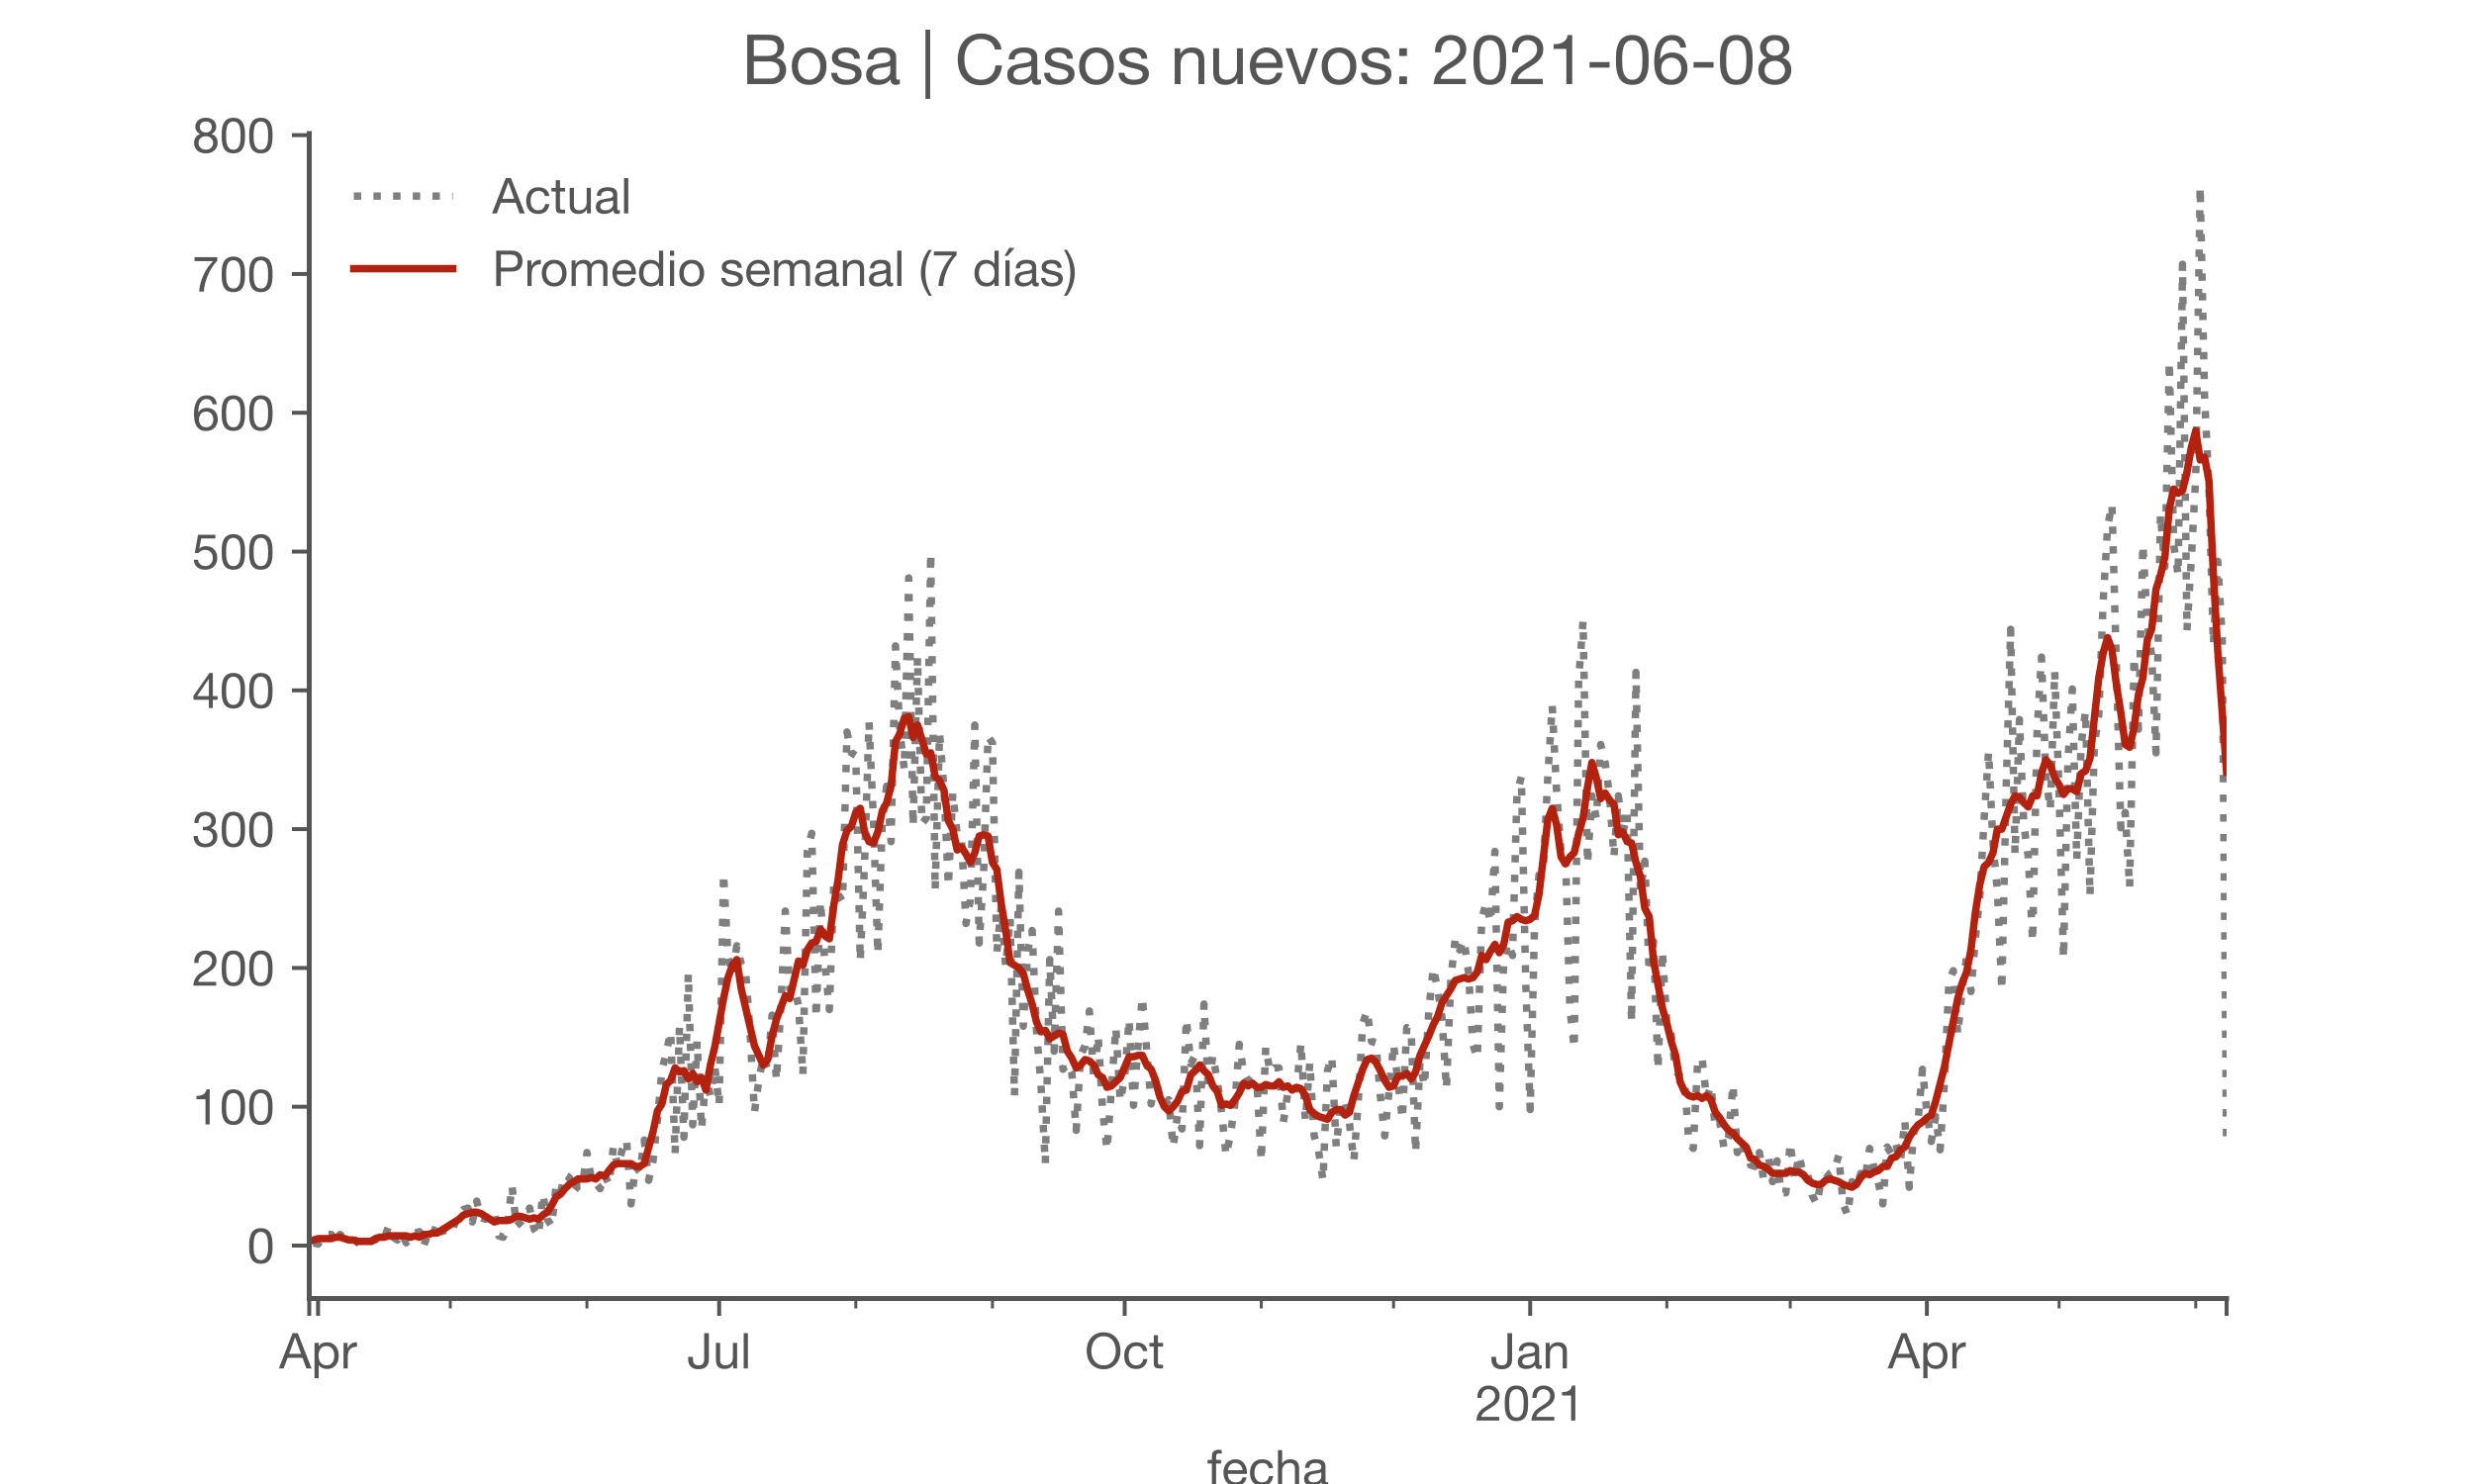 <?xml version="1.0" encoding="utf-8" standalone="no"?>
<!DOCTYPE svg PUBLIC "-//W3C//DTD SVG 1.1//EN"
  "http://www.w3.org/Graphics/SVG/1.1/DTD/svg11.dtd">
<!-- Created with matplotlib (https://matplotlib.org/) -->
<svg height="300pt" version="1.1" viewBox="0 0 500 300" width="500pt" xmlns="http://www.w3.org/2000/svg" xmlns:xlink="http://www.w3.org/1999/xlink">
 <defs>
  <style type="text/css">*{stroke-linecap:butt;stroke-linejoin:round;}</style>
 </defs>
 <g id="figure_1">
  <g id="patch_1">
   <path d="M 0 300 
L 500 300 
L 500 0 
L 0 0 
z
" style="fill:#ffffff;"/>
  </g>
  <g id="axes_1">
   <g id="patch_2">
    <path d="M 62.5 262.5 
L 450 262.5 
L 450 27 
L 62.5 27 
z
" style="fill:#ffffff;"/>
   </g>
   <g id="matplotlib.axis_1">
    <g id="xtick_1">
     <g id="line2d_1">
      <defs>
       <path d="M 0 0 
L 0 3.5 
" id="m33a1b4b883" style="stroke:#555555;stroke-width:0.8;"/>
      </defs>
      <g>
       <use style="fill:#555555;stroke:#555555;stroke-width:0.8;" x="62.5" xlink:href="#m33a1b4b883" y="262.5"/>
      </g>
     </g>
    </g>
    <g id="xtick_2">
     <g id="line2d_2">
      <g>
       <use style="fill:#555555;stroke:#555555;stroke-width:0.8;" x="64.282" xlink:href="#m33a1b4b883" y="262.5"/>
      </g>
     </g>
     <g id="text_1">
      <!-- Apr -->
      <g style="fill:#555555;" transform="translate(56.412 276.641)scale(0.1 -0.1)">
       <defs>
        <path d="M 20.094 29.5 
L 32.203 62.797 
L 32.406 62.797 
L 44.297 29.5 
z
M 27.203 71.406 
L -0.594 0 
L 9.094 0 
L 17.094 21.5 
L 47.297 21.5 
L 55.094 0 
L 65.594 0 
L 37.703 71.406 
z
" id="HelveticaNeue-65"/>
        <path d="M 6.703 51.703 
L 6.703 -19.703 
L 15.203 -19.703 
L 15.203 6.906 
L 15.406 6.906 
Q 16.797 4.594 18.844 3.047 
Q 20.906 1.5 23.203 0.594 
Q 25.5 -0.297 27.844 -0.688 
Q 30.203 -1.094 32.094 -1.094 
Q 38 -1.094 42.453 1 
Q 46.906 3.094 49.844 6.75 
Q 52.797 10.406 54.25 15.297 
Q 55.703 20.203 55.703 25.703 
Q 55.703 31.203 54.203 36.094 
Q 52.703 41 49.75 44.75 
Q 46.797 48.5 42.344 50.703 
Q 37.906 52.906 31.906 52.906 
Q 26.5 52.906 22 50.953 
Q 17.5 49 15.406 44.703 
L 15.203 44.703 
L 15.203 51.703 
z
M 46.703 26.297 
Q 46.703 22.5 45.891 18.891 
Q 45.094 15.297 43.297 12.5 
Q 41.5 9.703 38.547 8 
Q 35.594 6.297 31.203 6.297 
Q 26.797 6.297 23.688 7.938 
Q 20.594 9.594 18.641 12.297 
Q 16.703 15 15.797 18.547 
Q 14.906 22.094 14.906 25.906 
Q 14.906 29.5 15.75 33 
Q 16.594 36.5 18.5 39.25 
Q 20.406 42 23.406 43.703 
Q 26.406 45.406 30.703 45.406 
Q 34.797 45.406 37.844 43.797 
Q 40.906 42.203 42.844 39.5 
Q 44.797 36.797 45.75 33.344 
Q 46.703 29.906 46.703 26.297 
z
" id="HelveticaNeue-112"/>
        <path d="M 6.094 51.703 
L 6.094 0 
L 14.594 0 
L 14.594 23 
Q 14.594 28 15.594 31.844 
Q 16.594 35.703 18.797 38.391 
Q 21 41.094 24.594 42.5 
Q 28.203 43.906 33.297 43.906 
L 33.297 52.906 
Q 26.406 53.094 21.906 50.094 
Q 17.406 47.094 14.297 40.797 
L 14.094 40.797 
L 14.094 51.703 
z
" id="HelveticaNeue-114"/>
       </defs>
       <use xlink:href="#HelveticaNeue-65"/>
       <use x="64.8" xlink:href="#HelveticaNeue-112"/>
       <use x="124.1" xlink:href="#HelveticaNeue-114"/>
      </g>
     </g>
    </g>
    <g id="xtick_3">
     <g id="line2d_3">
      <g>
       <use style="fill:#555555;stroke:#555555;stroke-width:0.8;" x="145.345" xlink:href="#m33a1b4b883" y="262.5"/>
      </g>
     </g>
     <g id="text_2">
      <!-- Jul -->
      <g style="fill:#555555;" transform="translate(138.86 276.641)scale(0.1 -0.1)">
       <defs>
        <path d="M 44.094 17.797 
L 44.094 71.406 
L 34.594 71.406 
L 34.594 19.203 
Q 34.594 13.297 32.141 9.797 
Q 29.703 6.297 23.203 6.297 
Q 19.703 6.297 17.453 7.344 
Q 15.203 8.406 13.953 10.297 
Q 12.703 12.203 12.203 14.797 
Q 11.703 17.406 11.703 20.5 
L 11.703 23.5 
L 2.203 23.5 
L 2.203 19.094 
Q 2.203 8.906 7.594 3.656 
Q 13 -1.594 23 -1.594 
Q 29 -1.594 33.047 0.047 
Q 37.094 1.703 39.547 4.453 
Q 42 7.203 43.047 10.703 
Q 44.094 14.203 44.094 17.797 
z
" id="HelveticaNeue-74"/>
        <path d="M 49.203 0 
L 49.203 51.703 
L 40.703 51.703 
L 40.703 22.5 
Q 40.703 19 39.75 16.047 
Q 38.797 13.094 36.891 10.891 
Q 35 8.703 32.141 7.5 
Q 29.297 6.297 25.406 6.297 
Q 20.5 6.297 17.703 9.094 
Q 14.906 11.906 14.906 16.703 
L 14.906 51.703 
L 6.406 51.703 
L 6.406 17.703 
Q 6.406 13.5 7.25 10.047 
Q 8.094 6.594 10.188 4.094 
Q 12.297 1.594 15.688 0.25 
Q 19.094 -1.094 24.203 -1.094 
Q 29.906 -1.094 34.094 1.156 
Q 38.297 3.406 41 8.203 
L 41.203 8.203 
L 41.203 0 
z
" id="HelveticaNeue-117"/>
        <path d="M 6.906 71.406 
L 6.906 0 
L 15.406 0 
L 15.406 71.406 
z
" id="HelveticaNeue-108"/>
       </defs>
       <use xlink:href="#HelveticaNeue-74"/>
       <use x="51.9" xlink:href="#HelveticaNeue-117"/>
       <use x="107.5" xlink:href="#HelveticaNeue-108"/>
      </g>
     </g>
    </g>
    <g id="xtick_4">
     <g id="line2d_4">
      <g>
       <use style="fill:#555555;stroke:#555555;stroke-width:0.8;" x="227.299" xlink:href="#m33a1b4b883" y="262.5"/>
      </g>
     </g>
     <g id="text_3">
      <!-- Oct -->
      <g style="fill:#555555;" transform="translate(219.239 276.641)scale(0.1 -0.1)">
       <defs>
        <path d="M 13.297 35.703 
Q 13.297 41.094 14.688 46.344 
Q 16.094 51.594 19.094 55.797 
Q 22.094 60 26.797 62.547 
Q 31.5 65.094 38 65.094 
Q 44.5 65.094 49.203 62.547 
Q 53.906 60 56.906 55.797 
Q 59.906 51.594 61.297 46.344 
Q 62.703 41.094 62.703 35.703 
Q 62.703 30.297 61.297 25.047 
Q 59.906 19.797 56.906 15.594 
Q 53.906 11.406 49.203 8.844 
Q 44.5 6.297 38 6.297 
Q 31.5 6.297 26.797 8.844 
Q 22.094 11.406 19.094 15.594 
Q 16.094 19.797 14.688 25.047 
Q 13.297 30.297 13.297 35.703 
z
M 3.797 35.703 
Q 3.797 28.406 5.938 21.656 
Q 8.094 14.906 12.391 9.703 
Q 16.703 4.5 23.094 1.453 
Q 29.5 -1.594 38 -1.594 
Q 46.5 -1.594 52.891 1.453 
Q 59.297 4.5 63.594 9.703 
Q 67.906 14.906 70.047 21.656 
Q 72.203 28.406 72.203 35.703 
Q 72.203 43 70.047 49.75 
Q 67.906 56.5 63.594 61.703 
Q 59.297 66.906 52.891 70 
Q 46.5 73.094 38 73.094 
Q 29.5 73.094 23.094 70 
Q 16.703 66.906 12.391 61.703 
Q 8.094 56.5 5.938 49.75 
Q 3.797 43 3.797 35.703 
z
" id="HelveticaNeue-79"/>
        <path d="M 41.5 35.094 
L 50.297 35.094 
Q 49.797 39.703 47.891 43.047 
Q 46 46.406 43.047 48.594 
Q 40.094 50.797 36.25 51.844 
Q 32.406 52.906 28 52.906 
Q 21.906 52.906 17.297 50.75 
Q 12.703 48.594 9.641 44.844 
Q 6.594 41.094 5.094 36.047 
Q 3.594 31 3.594 25.203 
Q 3.594 19.406 5.141 14.547 
Q 6.703 9.703 9.75 6.203 
Q 12.797 2.703 17.344 0.797 
Q 21.906 -1.094 27.797 -1.094 
Q 37.703 -1.094 43.453 4.094 
Q 49.203 9.297 50.594 18.906 
L 41.906 18.906 
Q 41.094 12.906 37.547 9.594 
Q 34 6.297 27.703 6.297 
Q 23.703 6.297 20.797 7.891 
Q 17.906 9.5 16.094 12.141 
Q 14.297 14.797 13.438 18.188 
Q 12.594 21.594 12.594 25.203 
Q 12.594 29.094 13.391 32.75 
Q 14.203 36.406 16.047 39.203 
Q 17.906 42 21 43.703 
Q 24.094 45.406 28.703 45.406 
Q 34.094 45.406 37.297 42.703 
Q 40.5 40 41.5 35.094 
z
" id="HelveticaNeue-99"/>
        <path d="M 18.203 51.703 
L 18.203 67.203 
L 9.703 67.203 
L 9.703 51.703 
L 0.906 51.703 
L 0.906 44.203 
L 9.703 44.203 
L 9.703 11.297 
Q 9.703 7.703 10.391 5.5 
Q 11.094 3.297 12.547 2.094 
Q 14 0.906 16.344 0.453 
Q 18.703 0 22 0 
L 28.5 0 
L 28.5 7.5 
L 24.594 7.5 
Q 22.594 7.5 21.344 7.641 
Q 20.094 7.797 19.391 8.297 
Q 18.703 8.797 18.453 9.688 
Q 18.203 10.594 18.203 12.094 
L 18.203 44.203 
L 28.5 44.203 
L 28.5 51.703 
z
" id="HelveticaNeue-116"/>
       </defs>
       <use xlink:href="#HelveticaNeue-79"/>
       <use x="76" xlink:href="#HelveticaNeue-99"/>
       <use x="129.7" xlink:href="#HelveticaNeue-116"/>
      </g>
     </g>
    </g>
    <g id="xtick_5">
     <g id="line2d_5">
      <g>
       <use style="fill:#555555;stroke:#555555;stroke-width:0.8;" x="309.253" xlink:href="#m33a1b4b883" y="262.5"/>
      </g>
     </g>
     <g id="text_4">
      <!-- Jan -->
      <g style="fill:#555555;" transform="translate(301.193 276.641)scale(0.1 -0.1)">
       <defs>
        <path d="M 52.203 0.203 
Q 50 -1.094 46.094 -1.094 
Q 42.797 -1.094 40.844 0.75 
Q 38.906 2.594 38.906 6.797 
Q 35.406 2.594 30.75 0.75 
Q 26.094 -1.094 20.703 -1.094 
Q 17.203 -1.094 14.047 -0.297 
Q 10.906 0.5 8.594 2.203 
Q 6.297 3.906 4.938 6.656 
Q 3.594 9.406 3.594 13.297 
Q 3.594 17.703 5.094 20.5 
Q 6.594 23.297 9.047 25.047 
Q 11.5 26.797 14.641 27.688 
Q 17.797 28.594 21.094 29.203 
Q 24.594 29.906 27.75 30.25 
Q 30.906 30.594 33.297 31.25 
Q 35.703 31.906 37.094 33.156 
Q 38.5 34.406 38.5 36.797 
Q 38.5 39.594 37.453 41.297 
Q 36.406 43 34.75 43.891 
Q 33.094 44.797 31.047 45.094 
Q 29 45.406 27 45.406 
Q 21.594 45.406 18 43.344 
Q 14.406 41.297 14.094 35.594 
L 5.594 35.594 
Q 5.797 40.406 7.594 43.703 
Q 9.406 47 12.406 49.047 
Q 15.406 51.094 19.25 52 
Q 23.094 52.906 27.5 52.906 
Q 31 52.906 34.453 52.406 
Q 37.906 51.906 40.703 50.344 
Q 43.5 48.797 45.203 46 
Q 46.906 43.203 46.906 38.703 
L 46.906 12.094 
Q 46.906 9.094 47.25 7.688 
Q 47.594 6.297 49.594 6.297 
Q 50.703 6.297 52.203 6.797 
z
M 38.406 26.703 
Q 36.797 25.5 34.188 24.953 
Q 31.594 24.406 28.75 24.047 
Q 25.906 23.703 23 23.25 
Q 20.094 22.797 17.797 21.797 
Q 15.5 20.797 14.047 18.938 
Q 12.594 17.094 12.594 13.906 
Q 12.594 11.797 13.438 10.344 
Q 14.297 8.906 15.641 8 
Q 17 7.094 18.797 6.688 
Q 20.594 6.297 22.594 6.297 
Q 26.797 6.297 29.797 7.438 
Q 32.797 8.594 34.688 10.344 
Q 36.594 12.094 37.5 14.141 
Q 38.406 16.203 38.406 18 
z
" id="HelveticaNeue-97"/>
        <path d="M 6.406 51.703 
L 6.406 0 
L 14.906 0 
L 14.906 29.203 
Q 14.906 32.703 15.844 35.641 
Q 16.797 38.594 18.688 40.797 
Q 20.594 43 23.438 44.203 
Q 26.297 45.406 30.203 45.406 
Q 35.094 45.406 37.891 42.594 
Q 40.703 39.797 40.703 35 
L 40.703 0 
L 49.203 0 
L 49.203 34 
Q 49.203 38.203 48.344 41.641 
Q 47.5 45.094 45.391 47.594 
Q 43.297 50.094 39.891 51.5 
Q 36.5 52.906 31.406 52.906 
Q 19.906 52.906 14.594 43.5 
L 14.406 43.5 
L 14.406 51.703 
z
" id="HelveticaNeue-110"/>
       </defs>
       <use xlink:href="#HelveticaNeue-74"/>
       <use x="51.9" xlink:href="#HelveticaNeue-97"/>
       <use x="105.6" xlink:href="#HelveticaNeue-110"/>
      </g>
      <!-- 2021 -->
      <g style="fill:#555555;" transform="translate(298.134 287.18)scale(0.1 -0.1)">
       <defs>
        <path d="M 4.406 45.797 
L 12.906 45.797 
Q 12.797 49 13.547 52.141 
Q 14.297 55.297 16 57.797 
Q 17.703 60.297 20.344 61.844 
Q 23 63.406 26.703 63.406 
Q 29.5 63.406 32 62.5 
Q 34.5 61.594 36.344 59.891 
Q 38.203 58.203 39.297 55.844 
Q 40.406 53.5 40.406 50.594 
Q 40.406 46.906 39.25 44.094 
Q 38.094 41.297 35.844 38.891 
Q 33.594 36.5 30.188 34.141 
Q 26.797 31.797 22.297 29 
Q 18.594 26.797 15.188 24.297 
Q 11.797 21.797 9.094 18.5 
Q 6.406 15.203 4.656 10.75 
Q 2.906 6.297 2.406 0 
L 48.703 0 
L 48.703 7.5 
L 12.297 7.5 
Q 12.906 10.797 14.844 13.344 
Q 16.797 15.906 19.547 18.094 
Q 22.297 20.297 25.594 22.25 
Q 28.906 24.203 32.203 26.203 
Q 35.5 28.297 38.594 30.594 
Q 41.703 32.906 44.094 35.75 
Q 46.5 38.594 47.953 42.188 
Q 49.406 45.797 49.406 50.5 
Q 49.406 55.5 47.656 59.297 
Q 45.906 63.094 42.906 65.641 
Q 39.906 68.203 35.844 69.547 
Q 31.797 70.906 27.203 70.906 
Q 21.594 70.906 17.188 69 
Q 12.797 67.094 9.844 63.75 
Q 6.906 60.406 5.5 55.797 
Q 4.094 51.203 4.406 45.797 
z
" id="HelveticaNeue-50"/>
        <path d="M 13.203 34.906 
Q 13.203 37.5 13.25 40.641 
Q 13.297 43.797 13.75 46.938 
Q 14.203 50.094 15.047 53.094 
Q 15.906 56.094 17.547 58.344 
Q 19.203 60.594 21.703 62 
Q 24.203 63.406 27.797 63.406 
Q 31.406 63.406 33.906 62 
Q 36.406 60.594 38.047 58.344 
Q 39.703 56.094 40.547 53.094 
Q 41.406 50.094 41.844 46.938 
Q 42.297 43.797 42.344 40.641 
Q 42.406 37.5 42.406 34.906 
Q 42.406 30.906 42.156 25.953 
Q 41.906 21 40.547 16.641 
Q 39.203 12.297 36.203 9.297 
Q 33.203 6.297 27.797 6.297 
Q 22.406 6.297 19.406 9.297 
Q 16.406 12.297 15.047 16.641 
Q 13.703 21 13.453 25.953 
Q 13.203 30.906 13.203 34.906 
z
M 4.203 34.797 
Q 4.203 30.906 4.391 26.703 
Q 4.594 22.5 5.391 18.5 
Q 6.203 14.5 7.703 10.953 
Q 9.203 7.406 11.797 4.703 
Q 14.406 2 18.344 0.453 
Q 22.297 -1.094 27.797 -1.094 
Q 33.406 -1.094 37.297 0.453 
Q 41.203 2 43.797 4.703 
Q 46.406 7.406 47.906 10.953 
Q 49.406 14.5 50.203 18.5 
Q 51 22.5 51.203 26.703 
Q 51.406 30.906 51.406 34.797 
Q 51.406 38.703 51.203 42.891 
Q 51 47.094 50.203 51.094 
Q 49.406 55.094 47.906 58.688 
Q 46.406 62.297 43.797 65 
Q 41.203 67.703 37.25 69.297 
Q 33.297 70.906 27.797 70.906 
Q 22.297 70.906 18.344 69.297 
Q 14.406 67.703 11.797 65 
Q 9.203 62.297 7.703 58.688 
Q 6.203 55.094 5.391 51.094 
Q 4.594 47.094 4.391 42.891 
Q 4.203 38.703 4.203 34.797 
z
" id="HelveticaNeue-48"/>
        <path d="M 35.594 0 
L 35.594 70.906 
L 29.094 70.906 
Q 28.406 66.906 26.5 64.297 
Q 24.594 61.703 21.844 60.203 
Q 19.094 58.703 15.688 58.141 
Q 12.297 57.594 8.703 57.594 
L 8.703 50.797 
L 27.094 50.797 
L 27.094 0 
z
" id="HelveticaNeue-49"/>
       </defs>
       <use xlink:href="#HelveticaNeue-50"/>
       <use x="55.6" xlink:href="#HelveticaNeue-48"/>
       <use x="111.2" xlink:href="#HelveticaNeue-50"/>
       <use x="166.8" xlink:href="#HelveticaNeue-49"/>
      </g>
     </g>
    </g>
    <g id="xtick_6">
     <g id="line2d_6">
      <g>
       <use style="fill:#555555;stroke:#555555;stroke-width:0.8;" x="389.425" xlink:href="#m33a1b4b883" y="262.5"/>
      </g>
     </g>
     <g id="text_5">
      <!-- Apr -->
      <g style="fill:#555555;" transform="translate(381.556 276.641)scale(0.1 -0.1)">
       <use xlink:href="#HelveticaNeue-65"/>
       <use x="64.8" xlink:href="#HelveticaNeue-112"/>
       <use x="124.1" xlink:href="#HelveticaNeue-114"/>
      </g>
     </g>
    </g>
    <g id="xtick_7">
     <g id="line2d_7">
      <g>
       <use style="fill:#555555;stroke:#555555;stroke-width:0.8;" x="450" xlink:href="#m33a1b4b883" y="262.5"/>
      </g>
     </g>
    </g>
    <g id="xtick_8">
     <g id="line2d_8">
      <defs>
       <path d="M 0 0 
L 0 2 
" id="mf6afe37e3f" style="stroke:#555555;stroke-width:0.6;"/>
      </defs>
      <g>
       <use style="fill:#555555;stroke:#555555;stroke-width:0.6;" x="91.006" xlink:href="#mf6afe37e3f" y="262.5"/>
      </g>
     </g>
    </g>
    <g id="xtick_9">
     <g id="line2d_9">
      <g>
       <use style="fill:#555555;stroke:#555555;stroke-width:0.6;" x="118.621" xlink:href="#mf6afe37e3f" y="262.5"/>
      </g>
     </g>
    </g>
    <g id="xtick_10">
     <g id="line2d_10">
      <g>
       <use style="fill:#555555;stroke:#555555;stroke-width:0.6;" x="172.96" xlink:href="#mf6afe37e3f" y="262.5"/>
      </g>
     </g>
    </g>
    <g id="xtick_11">
     <g id="line2d_11">
      <g>
       <use style="fill:#555555;stroke:#555555;stroke-width:0.6;" x="200.575" xlink:href="#mf6afe37e3f" y="262.5"/>
      </g>
     </g>
    </g>
    <g id="xtick_12">
     <g id="line2d_12">
      <g>
       <use style="fill:#555555;stroke:#555555;stroke-width:0.6;" x="254.914" xlink:href="#mf6afe37e3f" y="262.5"/>
      </g>
     </g>
    </g>
    <g id="xtick_13">
     <g id="line2d_13">
      <g>
       <use style="fill:#555555;stroke:#555555;stroke-width:0.6;" x="281.638" xlink:href="#mf6afe37e3f" y="262.5"/>
      </g>
     </g>
    </g>
    <g id="xtick_14">
     <g id="line2d_14">
      <g>
       <use style="fill:#555555;stroke:#555555;stroke-width:0.6;" x="336.868" xlink:href="#mf6afe37e3f" y="262.5"/>
      </g>
     </g>
    </g>
    <g id="xtick_15">
     <g id="line2d_15">
      <g>
       <use style="fill:#555555;stroke:#555555;stroke-width:0.6;" x="361.81" xlink:href="#mf6afe37e3f" y="262.5"/>
      </g>
     </g>
    </g>
    <g id="xtick_16">
     <g id="line2d_16">
      <g>
       <use style="fill:#555555;stroke:#555555;stroke-width:0.6;" x="416.149" xlink:href="#mf6afe37e3f" y="262.5"/>
      </g>
     </g>
    </g>
    <g id="xtick_17">
     <g id="line2d_17">
      <g>
       <use style="fill:#555555;stroke:#555555;stroke-width:0.6;" x="443.764" xlink:href="#mf6afe37e3f" y="262.5"/>
      </g>
     </g>
    </g>
    <g id="text_6">
     <!-- fecha -->
     <g style="fill:#555555;" transform="translate(243.935 300.291)scale(0.1 -0.1)">
      <defs>
       <path d="M 9.906 44.203 
L 9.906 0 
L 18.406 0 
L 18.406 44.203 
L 28.406 44.203 
L 28.406 51.703 
L 18.406 51.703 
L 18.406 58.906 
Q 18.406 62.297 20.094 63.5 
Q 21.797 64.703 24.906 64.703 
Q 26 64.703 27.297 64.547 
Q 28.594 64.406 29.703 64 
L 29.703 71.406 
Q 28.5 71.797 26.953 72 
Q 25.406 72.203 24.203 72.203 
Q 17.203 72.203 13.547 68.953 
Q 9.906 65.703 9.906 59.406 
L 9.906 51.703 
L 1.203 51.703 
L 1.203 44.203 
z
" id="HelveticaNeue-102"/>
       <path d="M 42.297 30.797 
L 12.594 30.797 
Q 12.797 33.797 13.891 36.438 
Q 15 39.094 16.891 41.094 
Q 18.797 43.094 21.438 44.25 
Q 24.094 45.406 27.406 45.406 
Q 30.594 45.406 33.25 44.25 
Q 35.906 43.094 37.844 41.141 
Q 39.797 39.203 40.938 36.5 
Q 42.094 33.797 42.297 30.797 
z
M 50.5 16.406 
L 42.094 16.406 
Q 41 11.297 37.547 8.797 
Q 34.094 6.297 28.703 6.297 
Q 24.5 6.297 21.391 7.688 
Q 18.297 9.094 16.297 11.438 
Q 14.297 13.797 13.391 16.844 
Q 12.5 19.906 12.594 23.297 
L 51.297 23.297 
Q 51.5 28 50.453 33.203 
Q 49.406 38.406 46.656 42.797 
Q 43.906 47.203 39.344 50.047 
Q 34.797 52.906 27.906 52.906 
Q 22.594 52.906 18.141 50.906 
Q 13.703 48.906 10.453 45.297 
Q 7.203 41.703 5.391 36.797 
Q 3.594 31.906 3.594 26 
Q 3.797 20.094 5.344 15.094 
Q 6.906 10.094 10 6.5 
Q 13.094 2.906 17.641 0.906 
Q 22.203 -1.094 28.406 -1.094 
Q 37.203 -1.094 43 3.297 
Q 48.797 7.703 50.5 16.406 
z
" id="HelveticaNeue-101"/>
       <path d="M 6.406 71.406 
L 6.406 0 
L 14.906 0 
L 14.906 29.203 
Q 14.906 32.703 15.844 35.641 
Q 16.797 38.594 18.688 40.797 
Q 20.594 43 23.438 44.203 
Q 26.297 45.406 30.203 45.406 
Q 35.094 45.406 37.891 42.594 
Q 40.703 39.797 40.703 35 
L 40.703 0 
L 49.203 0 
L 49.203 34 
Q 49.203 38.203 48.344 41.641 
Q 47.5 45.094 45.391 47.594 
Q 43.297 50.094 39.891 51.5 
Q 36.5 52.906 31.406 52.906 
Q 29.094 52.906 26.641 52.406 
Q 24.203 51.906 21.953 50.844 
Q 19.703 49.797 17.891 48.141 
Q 16.094 46.5 15.094 44.094 
L 14.906 44.094 
L 14.906 71.406 
z
" id="HelveticaNeue-104"/>
      </defs>
      <use xlink:href="#HelveticaNeue-102"/>
      <use x="29.6" xlink:href="#HelveticaNeue-101"/>
      <use x="83.3" xlink:href="#HelveticaNeue-99"/>
      <use x="137" xlink:href="#HelveticaNeue-104"/>
      <use x="192.6" xlink:href="#HelveticaNeue-97"/>
     </g>
    </g>
   </g>
   <g id="matplotlib.axis_2">
    <g id="ytick_1">
     <g id="line2d_18">
      <defs>
       <path d="M 0 0 
L -3.5 0 
" id="m3e0a6bdcad" style="stroke:#555555;stroke-width:0.8;"/>
      </defs>
      <g>
       <use style="fill:#555555;stroke:#555555;stroke-width:0.8;" x="62.5" xlink:href="#m3e0a6bdcad" y="251.795"/>
      </g>
     </g>
     <g id="text_7">
      <!-- 0 -->
      <g style="fill:#555555;" transform="translate(49.941 255.366)scale(0.1 -0.1)">
       <use xlink:href="#HelveticaNeue-48"/>
      </g>
     </g>
    </g>
    <g id="ytick_2">
     <g id="line2d_19">
      <g>
       <use style="fill:#555555;stroke:#555555;stroke-width:0.8;" x="62.5" xlink:href="#m3e0a6bdcad" y="223.736"/>
      </g>
     </g>
     <g id="text_8">
      <!-- 100 -->
      <g style="fill:#555555;" transform="translate(38.822 227.307)scale(0.1 -0.1)">
       <use xlink:href="#HelveticaNeue-49"/>
       <use x="55.6" xlink:href="#HelveticaNeue-48"/>
       <use x="111.2" xlink:href="#HelveticaNeue-48"/>
      </g>
     </g>
    </g>
    <g id="ytick_3">
     <g id="line2d_20">
      <g>
       <use style="fill:#555555;stroke:#555555;stroke-width:0.8;" x="62.5" xlink:href="#m3e0a6bdcad" y="195.677"/>
      </g>
     </g>
     <g id="text_9">
      <!-- 200 -->
      <g style="fill:#555555;" transform="translate(38.822 199.248)scale(0.1 -0.1)">
       <use xlink:href="#HelveticaNeue-50"/>
       <use x="55.6" xlink:href="#HelveticaNeue-48"/>
       <use x="111.2" xlink:href="#HelveticaNeue-48"/>
      </g>
     </g>
    </g>
    <g id="ytick_4">
     <g id="line2d_21">
      <g>
       <use style="fill:#555555;stroke:#555555;stroke-width:0.8;" x="62.5" xlink:href="#m3e0a6bdcad" y="167.618"/>
      </g>
     </g>
     <g id="text_10">
      <!-- 300 -->
      <g style="fill:#555555;" transform="translate(38.822 171.188)scale(0.1 -0.1)">
       <defs>
        <path d="M 21.797 40.5 
L 21.797 33.297 
Q 24.203 33.594 26.906 33.594 
Q 30.094 33.594 32.844 32.75 
Q 35.594 31.906 37.594 30.156 
Q 39.594 28.406 40.797 25.844 
Q 42 23.297 42 20 
Q 42 16.797 40.75 14.25 
Q 39.5 11.703 37.391 9.953 
Q 35.297 8.203 32.5 7.25 
Q 29.703 6.297 26.594 6.297 
Q 19.297 6.297 15.5 10.641 
Q 11.703 15 11.5 21.906 
L 3 21.906 
Q 2.906 16.406 4.547 12.094 
Q 6.203 7.797 9.297 4.844 
Q 12.406 1.906 16.797 0.406 
Q 21.203 -1.094 26.594 -1.094 
Q 31.594 -1.094 36.047 0.25 
Q 40.5 1.594 43.797 4.297 
Q 47.094 7 49.047 11.047 
Q 51 15.094 51 20.406 
Q 51 26.797 47.844 31.5 
Q 44.703 36.203 38.203 37.594 
L 38.203 37.797 
Q 42.406 39.703 45.203 43.391 
Q 48 47.094 48 51.906 
Q 48 56.797 46.344 60.391 
Q 44.703 64 41.797 66.297 
Q 38.906 68.594 34.953 69.75 
Q 31 70.906 26.406 70.906 
Q 21.094 70.906 17.047 69.203 
Q 13 67.5 10.297 64.5 
Q 7.594 61.5 6.141 57.297 
Q 4.703 53.094 4.5 48 
L 13 48 
Q 13 51.094 13.797 53.891 
Q 14.594 56.703 16.25 58.797 
Q 17.906 60.906 20.453 62.156 
Q 23 63.406 26.406 63.406 
Q 31.797 63.406 35.391 60.547 
Q 39 57.703 39 52 
Q 39 49.203 37.891 47 
Q 36.797 44.797 34.938 43.344 
Q 33.094 41.906 30.641 41.156 
Q 28.203 40.406 25.5 40.406 
L 23.703 40.406 
Q 23.203 40.406 22.703 40.406 
Q 22.297 40.406 21.797 40.5 
z
" id="HelveticaNeue-51"/>
       </defs>
       <use xlink:href="#HelveticaNeue-51"/>
       <use x="55.6" xlink:href="#HelveticaNeue-48"/>
       <use x="111.2" xlink:href="#HelveticaNeue-48"/>
      </g>
     </g>
    </g>
    <g id="ytick_5">
     <g id="line2d_22">
      <g>
       <use style="fill:#555555;stroke:#555555;stroke-width:0.8;" x="62.5" xlink:href="#m3e0a6bdcad" y="139.559"/>
      </g>
     </g>
     <g id="text_11">
      <!-- 400 -->
      <g style="fill:#555555;" transform="translate(38.822 143.129)scale(0.1 -0.1)">
       <defs>
        <path d="M 33.906 24.094 
L 10.094 24.094 
L 33.703 58.797 
L 33.906 58.797 
z
M 41.906 24.094 
L 41.906 70.906 
L 35.094 70.906 
L 2.797 24.797 
L 2.797 16.594 
L 33.906 16.594 
L 33.906 0 
L 41.906 0 
L 41.906 16.594 
L 51.5 16.594 
L 51.5 24.094 
z
" id="HelveticaNeue-52"/>
       </defs>
       <use xlink:href="#HelveticaNeue-52"/>
       <use x="55.6" xlink:href="#HelveticaNeue-48"/>
       <use x="111.2" xlink:href="#HelveticaNeue-48"/>
      </g>
     </g>
    </g>
    <g id="ytick_6">
     <g id="line2d_23">
      <g>
       <use style="fill:#555555;stroke:#555555;stroke-width:0.8;" x="62.5" xlink:href="#m3e0a6bdcad" y="111.5"/>
      </g>
     </g>
     <g id="text_12">
      <!-- 500 -->
      <g style="fill:#555555;" transform="translate(38.822 115.07)scale(0.1 -0.1)">
       <defs>
        <path d="M 47 62.203 
L 47 69.703 
L 12 69.703 
L 5.406 32.906 
L 12.703 32.5 
Q 15.203 35.5 18.453 37.344 
Q 21.703 39.203 25.906 39.203 
Q 29.5 39.203 32.453 38 
Q 35.406 36.797 37.5 34.641 
Q 39.594 32.5 40.75 29.547 
Q 41.906 26.594 41.906 23.094 
Q 41.906 18.906 40.703 15.75 
Q 39.5 12.594 37.453 10.5 
Q 35.406 8.406 32.656 7.344 
Q 29.906 6.297 26.906 6.297 
Q 23.703 6.297 21.047 7.25 
Q 18.406 8.203 16.453 9.953 
Q 14.5 11.703 13.344 14.047 
Q 12.203 16.406 12 19.094 
L 3.5 19.094 
Q 3.594 14.297 5.391 10.5 
Q 7.203 6.703 10.297 4.141 
Q 13.406 1.594 17.453 0.25 
Q 21.5 -1.094 26.094 -1.094 
Q 32.297 -1.094 36.938 0.844 
Q 41.594 2.797 44.688 6.094 
Q 47.797 9.406 49.344 13.656 
Q 50.906 17.906 50.906 22.406 
Q 50.906 28.5 49.094 33.047 
Q 47.297 37.594 44.188 40.641 
Q 41.094 43.703 36.891 45.203 
Q 32.703 46.703 28 46.703 
Q 24.406 46.703 20.75 45.453 
Q 17.094 44.203 14.797 41.594 
L 14.594 41.797 
L 18.406 62.203 
z
" id="HelveticaNeue-53"/>
       </defs>
       <use xlink:href="#HelveticaNeue-53"/>
       <use x="55.6" xlink:href="#HelveticaNeue-48"/>
       <use x="111.2" xlink:href="#HelveticaNeue-48"/>
      </g>
     </g>
    </g>
    <g id="ytick_7">
     <g id="line2d_24">
      <g>
       <use style="fill:#555555;stroke:#555555;stroke-width:0.8;" x="62.5" xlink:href="#m3e0a6bdcad" y="83.441"/>
      </g>
     </g>
     <g id="text_13">
      <!-- 600 -->
      <g style="fill:#555555;" transform="translate(38.822 87.011)scale(0.1 -0.1)">
       <defs>
        <path d="M 41.406 52.797 
L 49.906 52.797 
Q 49.094 61.594 43.891 66.25 
Q 38.703 70.906 29.906 70.906 
Q 22.297 70.906 17.297 67.703 
Q 12.297 64.5 9.297 59.203 
Q 6.297 53.906 5.047 47.047 
Q 3.797 40.203 3.797 32.906 
Q 3.797 27.297 4.641 21.297 
Q 5.5 15.297 8.094 10.297 
Q 10.703 5.297 15.5 2.094 
Q 20.297 -1.094 28.203 -1.094 
Q 34.906 -1.094 39.453 1.156 
Q 44 3.406 46.75 6.844 
Q 49.5 10.297 50.703 14.5 
Q 51.906 18.703 51.906 22.594 
Q 51.906 27.5 50.406 31.703 
Q 48.906 35.906 46.156 39 
Q 43.406 42.094 39.344 43.844 
Q 35.297 45.594 30.203 45.594 
Q 24.406 45.594 19.953 43.391 
Q 15.5 41.203 12.5 36.297 
L 12.297 36.5 
Q 12.406 40.594 13.094 45.297 
Q 13.797 50 15.641 54.047 
Q 17.5 58.094 20.797 60.75 
Q 24.094 63.406 29.5 63.406 
Q 34.594 63.406 37.688 60.5 
Q 40.797 57.594 41.406 52.797 
z
M 28.594 38.094 
Q 32.203 38.094 34.891 36.797 
Q 37.594 35.5 39.391 33.344 
Q 41.203 31.203 42.047 28.25 
Q 42.906 25.297 42.906 22 
Q 42.906 18.906 41.953 16.047 
Q 41 13.203 39.203 11 
Q 37.406 8.797 34.75 7.547 
Q 32.094 6.297 28.594 6.297 
Q 25.094 6.297 22.344 7.547 
Q 19.594 8.797 17.75 10.891 
Q 15.906 13 14.906 15.891 
Q 13.906 18.797 13.906 22.094 
Q 13.906 25.406 14.844 28.344 
Q 15.797 31.297 17.688 33.438 
Q 19.594 35.594 22.297 36.844 
Q 25 38.094 28.594 38.094 
z
" id="HelveticaNeue-54"/>
       </defs>
       <use xlink:href="#HelveticaNeue-54"/>
       <use x="55.6" xlink:href="#HelveticaNeue-48"/>
       <use x="111.2" xlink:href="#HelveticaNeue-48"/>
      </g>
     </g>
    </g>
    <g id="ytick_8">
     <g id="line2d_25">
      <g>
       <use style="fill:#555555;stroke:#555555;stroke-width:0.8;" x="62.5" xlink:href="#m3e0a6bdcad" y="55.382"/>
      </g>
     </g>
     <g id="text_14">
      <!-- 700 -->
      <g style="fill:#555555;" transform="translate(38.822 58.952)scale(0.1 -0.1)">
       <defs>
        <path d="M 50.906 62.406 
L 50.906 69.703 
L 5 69.703 
L 5 61.703 
L 42.203 61.703 
Q 36.594 55.797 31.75 48.797 
Q 26.906 41.797 23.203 33.938 
Q 19.5 26.094 17.141 17.547 
Q 14.797 9 14.203 0 
L 23.703 0 
Q 24.203 8.297 26.5 17.094 
Q 28.797 25.906 32.438 34.203 
Q 36.094 42.5 40.797 49.797 
Q 45.5 57.094 50.906 62.406 
z
" id="HelveticaNeue-55"/>
       </defs>
       <use xlink:href="#HelveticaNeue-55"/>
       <use x="55.6" xlink:href="#HelveticaNeue-48"/>
       <use x="111.2" xlink:href="#HelveticaNeue-48"/>
      </g>
     </g>
    </g>
    <g id="ytick_9">
     <g id="line2d_26">
      <g>
       <use style="fill:#555555;stroke:#555555;stroke-width:0.8;" x="62.5" xlink:href="#m3e0a6bdcad" y="27.323"/>
      </g>
     </g>
     <g id="text_15">
      <!-- 800 -->
      <g style="fill:#555555;" transform="translate(38.822 30.893)scale(0.1 -0.1)">
       <defs>
        <path d="M 15.5 52.5 
Q 15.5 55.203 16.5 57.203 
Q 17.5 59.203 19.141 60.594 
Q 20.797 62 23.094 62.703 
Q 25.406 63.406 27.906 63.406 
Q 33.094 63.406 36.438 60.656 
Q 39.797 57.906 39.797 52.5 
Q 39.797 47.094 36.5 44.094 
Q 33.203 41.094 28.094 41.094 
Q 25.5 41.094 23.203 41.797 
Q 20.906 42.5 19.203 43.891 
Q 17.5 45.297 16.5 47.438 
Q 15.5 49.594 15.5 52.5 
z
M 6.5 52.797 
Q 6.5 48 9.203 43.953 
Q 11.906 39.906 16.406 38.094 
Q 10.406 36 7.203 31.344 
Q 4 26.703 4 20.406 
Q 4 15 5.844 10.953 
Q 7.703 6.906 10.953 4.203 
Q 14.203 1.5 18.594 0.203 
Q 23 -1.094 28.094 -1.094 
Q 33 -1.094 37.297 0.297 
Q 41.594 1.703 44.75 4.453 
Q 47.906 7.203 49.75 11.203 
Q 51.594 15.203 51.594 20.406 
Q 51.594 27 48.5 31.547 
Q 45.406 36.094 39 38.094 
Q 43.5 40.094 46.141 44.047 
Q 48.797 48 48.797 52.797 
Q 48.797 56.203 47.594 59.453 
Q 46.406 62.703 43.844 65.25 
Q 41.297 67.797 37.188 69.344 
Q 33.094 70.906 27.297 70.906 
Q 23.203 70.906 19.453 69.703 
Q 15.703 68.5 12.797 66.203 
Q 9.906 63.906 8.203 60.547 
Q 6.5 57.203 6.5 52.797 
z
M 13 20 
Q 13 23.094 14.141 25.594 
Q 15.297 28.094 17.344 29.891 
Q 19.406 31.703 22.156 32.641 
Q 24.906 33.594 28 33.594 
Q 31 33.594 33.641 32.547 
Q 36.297 31.5 38.297 29.703 
Q 40.297 27.906 41.438 25.453 
Q 42.594 23 42.594 20.094 
Q 42.594 17.094 41.547 14.594 
Q 40.5 12.094 38.547 10.25 
Q 36.594 8.406 33.938 7.344 
Q 31.297 6.297 28.094 6.297 
Q 21.5 6.297 17.25 9.938 
Q 13 13.594 13 20 
z
" id="HelveticaNeue-56"/>
       </defs>
       <use xlink:href="#HelveticaNeue-56"/>
       <use x="55.6" xlink:href="#HelveticaNeue-48"/>
       <use x="111.2" xlink:href="#HelveticaNeue-48"/>
      </g>
     </g>
    </g>
   </g>
   <g id="line2d_27">
    <path clip-path="url(#pb0b4d088ed)" d="M 63.391 251.234 
L 64.282 251.515 
L 65.172 250.112 
L 66.063 249.551 
L 66.954 249.551 
L 67.845 251.515 
L 68.736 249.551 
L 69.626 250.393 
L 71.408 250.393 
L 72.299 251.234 
L 73.19 251.795 
L 74.08 251.234 
L 75.862 250.673 
L 76.753 250.112 
L 77.644 250.393 
L 78.534 247.867 
L 79.425 250.112 
L 80.316 250.673 
L 81.207 249.27 
L 82.098 251.234 
L 82.989 249.831 
L 83.879 249.27 
L 84.77 248.99 
L 85.661 251.795 
L 86.552 249.27 
L 87.443 249.831 
L 88.333 247.306 
L 89.224 248.99 
L 90.115 248.709 
L 91.006 249.551 
L 92.787 245.342 
L 93.678 244.5 
L 94.569 244.219 
L 95.46 247.025 
L 96.351 242.817 
L 97.241 246.184 
L 98.132 246.464 
L 99.023 245.061 
L 99.914 245.342 
L 100.805 249.831 
L 101.695 250.112 
L 102.586 247.306 
L 103.477 239.73 
L 104.368 247.867 
L 106.149 246.184 
L 107.04 244.219 
L 107.931 248.428 
L 108.822 249.831 
L 109.713 241.414 
L 110.603 246.464 
L 111.494 247.867 
L 112.385 239.73 
L 113.276 241.133 
L 114.167 237.485 
L 115.057 238.046 
L 115.948 240.852 
L 116.839 239.73 
L 117.73 239.73 
L 118.621 232.996 
L 119.511 238.327 
L 120.402 239.169 
L 121.293 240.291 
L 122.184 237.485 
L 123.075 239.449 
L 123.966 231.873 
L 124.856 235.802 
L 125.747 232.435 
L 126.638 230.471 
L 127.529 243.378 
L 128.42 235.802 
L 129.31 236.924 
L 130.201 230.471 
L 131.092 238.608 
L 131.983 234.679 
L 132.874 226.262 
L 133.764 216.441 
L 134.655 212.793 
L 135.546 208.584 
L 136.437 233.276 
L 137.328 207.462 
L 138.218 229.909 
L 139.109 196.8 
L 140 227.384 
L 140.891 210.549 
L 141.782 228.226 
L 142.672 217.844 
L 143.563 221.492 
L 144.454 215.599 
L 145.345 223.456 
L 146.236 176.597 
L 147.126 193.433 
L 148.017 197.08 
L 148.908 191.188 
L 149.799 194.835 
L 150.69 196.238 
L 151.58 208.584 
L 152.471 224.859 
L 153.362 218.405 
L 154.253 213.635 
L 155.144 216.16 
L 156.034 205.217 
L 156.925 218.405 
L 157.816 203.534 
L 158.707 184.173 
L 159.598 199.886 
L 160.489 199.325 
L 161.379 203.253 
L 162.27 217.283 
L 163.161 172.108 
L 164.052 168.46 
L 164.943 205.779 
L 165.833 182.209 
L 166.724 194.835 
L 167.615 204.095 
L 168.506 178.842 
L 169.397 180.806 
L 170.287 182.209 
L 171.178 147.977 
L 172.069 152.186 
L 172.96 152.747 
L 173.851 194.274 
L 174.741 174.072 
L 175.632 146.013 
L 176.523 165.654 
L 177.414 192.871 
L 178.305 166.215 
L 179.195 158.92 
L 180.086 170.143 
L 180.977 130.58 
L 181.868 147.977 
L 182.759 155.553 
L 183.649 116.831 
L 184.54 167.057 
L 185.431 132.825 
L 186.322 166.496 
L 187.213 165.373 
L 188.103 111.781 
L 188.994 179.964 
L 189.885 148.257 
L 190.776 159.481 
L 191.667 179.122 
L 192.557 160.323 
L 193.448 168.741 
L 194.339 169.863 
L 195.23 186.698 
L 196.121 181.928 
L 197.011 146.574 
L 197.902 190.627 
L 198.793 176.316 
L 199.684 148.819 
L 200.575 150.222 
L 201.466 192.591 
L 202.356 183.051 
L 203.247 195.397 
L 204.138 185.576 
L 205.029 221.492 
L 205.92 176.316 
L 206.81 207.462 
L 207.701 192.31 
L 208.592 188.101 
L 209.483 208.304 
L 210.374 219.247 
L 211.264 235.241 
L 212.155 193.994 
L 213.046 212.513 
L 213.937 184.173 
L 214.828 216.16 
L 215.718 215.038 
L 216.609 216.722 
L 217.5 228.506 
L 218.391 213.354 
L 219.282 211.39 
L 220.172 204.376 
L 221.063 218.125 
L 221.954 209.426 
L 222.845 224.578 
L 223.736 232.435 
L 225.517 207.743 
L 226.408 222.614 
L 227.299 217.844 
L 228.19 206.059 
L 229.08 223.456 
L 229.971 211.671 
L 230.862 201.57 
L 232.644 223.175 
L 233.534 217.844 
L 234.425 222.053 
L 235.316 223.456 
L 236.207 222.333 
L 237.098 231.873 
L 237.989 225.42 
L 238.879 228.226 
L 239.77 206.059 
L 240.661 215.038 
L 241.552 213.354 
L 242.443 231.593 
L 243.333 202.973 
L 244.224 220.369 
L 245.115 213.354 
L 246.006 218.405 
L 246.897 224.859 
L 247.787 233.557 
L 248.678 229.348 
L 249.569 223.175 
L 250.46 211.11 
L 251.351 216.722 
L 252.241 218.405 
L 254.023 218.966 
L 254.914 234.679 
L 255.805 211.671 
L 256.695 216.722 
L 257.586 215.88 
L 258.477 215.88 
L 259.368 226.823 
L 260.259 220.93 
L 261.149 221.492 
L 262.04 219.808 
L 262.931 210.829 
L 263.822 226.542 
L 264.713 214.757 
L 265.603 229.629 
L 266.494 232.715 
L 267.385 238.608 
L 268.276 216.441 
L 269.167 213.635 
L 270.057 231.873 
L 270.948 223.456 
L 271.839 222.614 
L 272.73 227.103 
L 273.621 234.679 
L 274.511 222.614 
L 275.402 206.901 
L 276.293 204.376 
L 277.184 210.549 
L 278.075 210.829 
L 278.966 221.492 
L 279.856 229.629 
L 281.638 211.11 
L 283.42 226.262 
L 284.31 207.743 
L 285.201 208.304 
L 286.092 232.996 
L 286.983 214.757 
L 287.874 219.527 
L 288.764 204.376 
L 289.655 195.677 
L 290.546 199.886 
L 291.437 205.779 
L 292.328 220.089 
L 293.218 197.922 
L 294.109 189.785 
L 295 192.03 
L 295.891 190.065 
L 296.782 196.519 
L 297.672 211.11 
L 298.563 213.916 
L 299.454 185.857 
L 300.345 182.489 
L 301.236 186.418 
L 302.126 172.108 
L 303.017 223.736 
L 303.908 193.994 
L 304.799 190.627 
L 305.69 193.152 
L 306.58 160.603 
L 307.471 156.956 
L 308.362 198.764 
L 309.253 224.298 
L 310.144 186.698 
L 311.034 176.878 
L 311.925 175.475 
L 312.816 156.956 
L 313.707 142.646 
L 314.598 160.042 
L 315.489 172.388 
L 316.379 172.388 
L 317.27 203.814 
L 318.161 211.952 
L 319.052 137.314 
L 319.943 125.53 
L 320.833 174.633 
L 321.724 160.884 
L 322.615 165.373 
L 323.506 150.502 
L 324.397 154.15 
L 325.287 160.884 
L 326.178 173.23 
L 327.069 160.884 
L 327.96 168.46 
L 328.851 164.532 
L 329.741 206.62 
L 330.632 135.911 
L 331.523 180.245 
L 332.414 174.072 
L 333.305 196.519 
L 334.195 190.346 
L 335.086 216.16 
L 335.977 192.31 
L 336.868 206.901 
L 337.759 209.146 
L 338.649 216.441 
L 339.54 217.563 
L 340.431 218.125 
L 341.322 231.032 
L 342.213 232.154 
L 343.103 214.477 
L 343.994 213.916 
L 344.885 222.053 
L 345.776 219.527 
L 346.667 227.945 
L 347.557 226.823 
L 348.448 232.154 
L 349.339 229.909 
L 350.23 219.247 
L 351.121 232.996 
L 352.011 230.751 
L 353.793 235.521 
L 354.684 235.802 
L 355.575 232.996 
L 356.466 238.608 
L 357.356 233.557 
L 358.247 238.888 
L 359.138 234.679 
L 360.029 241.133 
L 360.92 241.133 
L 361.81 231.032 
L 362.701 238.327 
L 363.592 233.557 
L 364.483 237.485 
L 365.374 237.485 
L 366.264 241.694 
L 367.155 243.378 
L 368.046 238.888 
L 368.937 238.327 
L 369.828 237.205 
L 370.718 236.644 
L 371.609 233.557 
L 372.5 243.378 
L 373.391 245.622 
L 374.282 238.888 
L 375.172 240.011 
L 376.063 237.205 
L 376.954 238.327 
L 377.845 232.154 
L 378.736 236.082 
L 379.626 239.169 
L 380.517 243.378 
L 381.408 231.873 
L 382.299 233.276 
L 383.19 231.312 
L 384.08 234.679 
L 384.971 226.542 
L 385.862 240.011 
L 386.753 229.068 
L 387.644 226.542 
L 388.534 216.16 
L 389.425 224.859 
L 390.316 230.751 
L 391.207 225.7 
L 392.098 232.435 
L 392.989 218.686 
L 393.879 198.483 
L 394.77 196.238 
L 395.661 209.146 
L 396.552 200.167 
L 397.443 193.433 
L 398.333 200.447 
L 399.224 189.785 
L 400.115 181.367 
L 401.006 165.373 
L 401.897 151.905 
L 402.787 170.424 
L 403.678 180.245 
L 404.569 200.167 
L 405.46 158.92 
L 406.351 127.213 
L 407.241 172.669 
L 408.132 145.451 
L 409.023 166.776 
L 409.914 173.23 
L 410.805 190.346 
L 411.695 147.977 
L 412.586 132.825 
L 413.477 156.956 
L 414.368 163.69 
L 415.259 135.631 
L 416.149 160.323 
L 417.04 193.713 
L 417.931 153.869 
L 418.822 139.278 
L 419.713 173.791 
L 420.603 150.502 
L 421.494 143.768 
L 422.385 181.087 
L 423.276 150.502 
L 424.167 144.61 
L 425.057 121.601 
L 425.948 106.449 
L 426.839 101.96 
L 428.621 167.338 
L 429.511 164.251 
L 430.402 179.403 
L 431.293 132.825 
L 432.184 147.416 
L 433.075 110.097 
L 433.966 125.81 
L 434.856 132.544 
L 435.747 152.186 
L 436.638 103.924 
L 437.529 114.586 
L 438.42 73.059 
L 439.31 110.097 
L 440.201 116.27 
L 441.092 53.418 
L 441.983 127.494 
L 442.874 112.903 
L 443.764 96.348 
L 444.655 37.705 
L 445.546 80.074 
L 446.437 98.593 
L 447.328 130.3 
L 448.218 113.464 
L 449.109 128.897 
L 450 231.593 
L 450 231.593 
" style="fill:none;stroke:#000000;stroke-dasharray:1.5,2.475;stroke-dashoffset:0;stroke-opacity:0.5;stroke-width:1.5;"/>
   </g>
   <g id="line2d_28">
    <path clip-path="url(#pb0b4d088ed)" d="M 62.5 250.954 
L 64.282 250.393 
L 66.954 250.393 
L 67.845 250.112 
L 68.736 250.112 
L 70.517 250.673 
L 71.408 250.673 
L 72.299 250.954 
L 74.971 250.954 
L 75.862 250.393 
L 76.753 250.112 
L 77.644 250.112 
L 78.534 249.831 
L 82.098 249.831 
L 82.989 250.112 
L 83.879 249.831 
L 84.77 250.112 
L 85.661 249.551 
L 86.552 249.551 
L 87.443 249.27 
L 88.333 249.27 
L 92.787 246.464 
L 93.678 245.622 
L 95.46 245.061 
L 96.351 245.061 
L 97.241 245.342 
L 99.914 247.025 
L 100.805 246.745 
L 102.586 246.745 
L 103.477 246.464 
L 104.368 245.903 
L 105.259 245.903 
L 107.04 246.464 
L 107.931 246.184 
L 108.822 246.464 
L 109.713 245.622 
L 110.603 245.061 
L 111.494 243.658 
L 112.385 241.975 
L 113.276 241.414 
L 114.167 240.291 
L 115.057 239.449 
L 116.839 238.327 
L 118.621 238.327 
L 119.511 238.046 
L 120.402 238.327 
L 121.293 237.485 
L 122.184 237.766 
L 123.966 235.521 
L 124.856 235.241 
L 127.529 235.241 
L 128.42 235.802 
L 129.31 235.802 
L 130.201 235.241 
L 131.983 228.787 
L 132.874 224.578 
L 133.764 223.175 
L 134.655 219.247 
L 135.546 218.405 
L 136.437 215.88 
L 137.328 216.722 
L 138.218 216.441 
L 139.109 218.125 
L 140 217.002 
L 140.891 218.686 
L 141.782 217.844 
L 142.672 220.369 
L 143.563 215.319 
L 144.454 211.671 
L 146.236 201.85 
L 147.126 197.641 
L 148.017 195.116 
L 148.908 193.994 
L 149.799 199.886 
L 152.471 211.39 
L 154.253 215.319 
L 155.144 214.196 
L 156.034 209.426 
L 156.925 206.059 
L 158.707 201.289 
L 159.598 201.85 
L 161.379 194.274 
L 162.27 195.116 
L 163.161 192.03 
L 164.052 190.627 
L 164.943 190.346 
L 165.833 187.821 
L 166.724 189.224 
L 167.615 189.785 
L 168.506 183.051 
L 169.397 177.719 
L 170.287 170.705 
L 171.178 167.899 
L 172.069 167.057 
L 172.96 164.251 
L 173.851 163.409 
L 174.741 168.179 
L 175.632 170.143 
L 176.523 170.424 
L 177.414 168.179 
L 178.305 163.97 
L 179.195 162.287 
L 180.086 158.92 
L 180.977 149.941 
L 181.868 148.257 
L 182.759 145.171 
L 183.649 144.89 
L 184.54 149.099 
L 185.431 146.574 
L 187.213 152.466 
L 188.103 152.186 
L 188.994 156.956 
L 189.885 157.797 
L 190.776 159.762 
L 191.667 165.935 
L 192.557 167.618 
L 193.448 171.827 
L 194.339 171.266 
L 195.23 172.669 
L 196.121 174.352 
L 197.011 172.388 
L 197.902 169.021 
L 198.793 168.741 
L 199.684 169.021 
L 200.575 174.352 
L 201.466 175.755 
L 202.356 182.77 
L 203.247 188.101 
L 204.138 194.555 
L 205.92 195.677 
L 206.81 196.8 
L 207.701 200.167 
L 208.592 202.973 
L 209.483 206.62 
L 210.374 208.584 
L 211.264 208.304 
L 212.155 209.987 
L 213.937 208.865 
L 214.828 209.146 
L 215.718 212.513 
L 216.609 213.916 
L 217.5 215.88 
L 218.391 215.319 
L 219.282 214.196 
L 220.172 214.477 
L 221.063 215.319 
L 221.954 217.283 
L 222.845 217.844 
L 223.736 219.808 
L 224.626 219.527 
L 226.408 217.844 
L 228.19 213.635 
L 229.08 213.635 
L 229.971 213.354 
L 230.862 213.354 
L 231.753 215.319 
L 232.644 216.16 
L 233.534 218.405 
L 234.425 221.772 
L 235.316 223.736 
L 236.207 224.578 
L 237.098 223.736 
L 237.989 222.614 
L 238.879 220.65 
L 239.77 220.369 
L 240.661 217.283 
L 241.552 216.441 
L 242.443 215.319 
L 243.333 216.441 
L 244.224 217.283 
L 245.115 219.527 
L 246.006 220.65 
L 246.897 223.456 
L 247.787 223.175 
L 248.678 223.456 
L 249.569 222.333 
L 250.46 220.93 
L 251.351 218.966 
L 252.241 219.527 
L 253.132 218.966 
L 254.023 219.808 
L 254.914 219.808 
L 255.805 219.247 
L 256.695 219.527 
L 257.586 219.527 
L 258.477 218.686 
L 259.368 219.808 
L 260.259 219.527 
L 261.149 220.369 
L 262.04 219.808 
L 262.931 220.089 
L 263.822 221.492 
L 264.713 224.298 
L 265.603 225.139 
L 266.494 225.7 
L 268.276 226.262 
L 269.167 224.859 
L 270.057 224.298 
L 270.948 224.298 
L 271.839 225.42 
L 272.73 224.859 
L 273.621 221.492 
L 275.402 216.16 
L 276.293 214.196 
L 277.184 213.916 
L 278.075 214.757 
L 278.966 216.441 
L 279.856 218.405 
L 280.747 219.808 
L 281.638 219.527 
L 282.529 217.563 
L 283.42 217.563 
L 284.31 217.002 
L 285.201 218.125 
L 286.092 216.722 
L 286.983 213.354 
L 288.764 209.426 
L 289.655 207.181 
L 290.546 205.498 
L 291.437 202.692 
L 293.218 199.886 
L 294.109 198.203 
L 295.891 197.641 
L 296.782 197.922 
L 297.672 197.641 
L 298.563 196.519 
L 299.454 193.152 
L 300.345 193.994 
L 301.236 192.31 
L 302.126 190.907 
L 303.017 192.591 
L 303.908 190.907 
L 304.799 186.418 
L 305.69 186.137 
L 306.58 185.295 
L 307.471 185.857 
L 308.362 186.137 
L 309.253 185.857 
L 310.144 185.015 
L 311.034 180.806 
L 312.816 165.654 
L 313.707 163.409 
L 314.598 166.776 
L 315.489 173.23 
L 316.379 174.633 
L 317.27 173.23 
L 318.161 172.388 
L 319.052 168.46 
L 319.943 165.373 
L 320.833 159.2 
L 321.724 154.15 
L 322.615 157.236 
L 323.506 161.445 
L 324.397 160.323 
L 325.287 161.726 
L 326.178 162.568 
L 327.069 168.741 
L 327.96 168.179 
L 328.851 170.143 
L 329.741 170.424 
L 330.632 174.352 
L 331.523 177.158 
L 332.414 183.612 
L 333.305 185.295 
L 334.195 194.274 
L 335.977 203.814 
L 336.868 206.901 
L 337.759 210.549 
L 338.649 213.354 
L 339.54 218.686 
L 340.431 220.65 
L 341.322 221.492 
L 342.213 221.772 
L 343.103 221.492 
L 343.994 222.053 
L 344.885 221.492 
L 345.776 222.333 
L 346.667 224.859 
L 347.557 225.981 
L 348.448 227.384 
L 349.339 228.506 
L 350.23 229.068 
L 351.121 230.19 
L 352.902 231.873 
L 353.793 234.118 
L 354.684 234.399 
L 355.575 235.521 
L 356.466 235.802 
L 357.356 236.363 
L 358.247 237.205 
L 360.92 237.205 
L 361.81 236.644 
L 362.701 236.924 
L 363.592 236.924 
L 364.483 237.485 
L 365.374 238.608 
L 366.264 239.169 
L 367.155 239.449 
L 368.046 239.449 
L 368.937 238.608 
L 369.828 238.327 
L 371.609 238.888 
L 372.5 239.449 
L 374.282 240.011 
L 375.172 239.449 
L 376.063 238.046 
L 376.954 237.205 
L 377.845 237.485 
L 378.736 236.924 
L 379.626 236.644 
L 380.517 235.802 
L 381.408 235.802 
L 382.299 234.118 
L 383.19 233.838 
L 384.08 232.435 
L 384.971 231.873 
L 385.862 229.909 
L 386.753 228.506 
L 387.644 227.384 
L 388.534 226.823 
L 389.425 225.981 
L 390.316 225.42 
L 391.207 222.614 
L 392.989 215.599 
L 395.661 201.85 
L 396.552 198.764 
L 397.443 196.519 
L 398.333 192.03 
L 399.224 184.454 
L 400.115 178.842 
L 401.006 175.194 
L 401.897 174.352 
L 402.787 172.388 
L 403.678 167.618 
L 404.569 167.618 
L 406.351 162.568 
L 407.241 160.884 
L 408.132 161.165 
L 409.023 162.287 
L 409.914 163.129 
L 410.805 160.884 
L 411.695 160.884 
L 412.586 156.395 
L 413.477 153.589 
L 414.368 154.711 
L 415.259 157.236 
L 416.149 158.639 
L 417.04 160.603 
L 417.931 159.481 
L 418.822 159.481 
L 419.713 160.042 
L 420.603 156.395 
L 421.494 155.833 
L 422.385 153.308 
L 424.167 137.034 
L 425.057 131.983 
L 425.948 128.897 
L 426.839 131.422 
L 427.73 138.437 
L 428.621 144.049 
L 429.511 150.502 
L 430.402 151.063 
L 431.293 147.135 
L 432.184 140.401 
L 433.075 137.034 
L 433.966 129.458 
L 434.856 127.213 
L 435.747 119.076 
L 436.638 116.27 
L 437.529 112.622 
L 438.42 102.802 
L 439.31 98.873 
L 440.201 99.715 
L 441.092 99.154 
L 441.983 95.506 
L 442.874 90.456 
L 443.764 87.089 
L 444.655 92.981 
L 445.546 92.42 
L 446.437 97.19 
L 447.328 115.989 
L 448.218 131.703 
L 450 156.114 
L 450 156.114 
" style="fill:none;stroke:#b3220f;stroke-linecap:square;stroke-width:1.5;"/>
   </g>
   <g id="patch_3">
    <path d="M 62.5 262.5 
L 62.5 27 
" style="fill:none;stroke:#555555;stroke-linecap:square;stroke-linejoin:miter;"/>
   </g>
   <g id="patch_4">
    <path d="M 62.5 262.5 
L 450 262.5 
" style="fill:none;stroke:#555555;stroke-linecap:square;stroke-linejoin:miter;"/>
   </g>
   <g id="text_16">
    <!-- Bosa | Casos nuevos: 2021-06-08 -->
    <g style="fill:#555555;" transform="translate(149.922 17)scale(0.14 -0.14)">
     <defs>
      <path d="M 17.297 40.703 
L 17.297 63.406 
L 36.297 63.406 
Q 39.406 63.406 42.156 63.047 
Q 44.906 62.703 47 61.5 
Q 49.094 60.297 50.297 58.094 
Q 51.5 55.906 51.5 52.094 
Q 51.5 46.406 47.953 43.547 
Q 44.406 40.703 36.297 40.703 
z
M 7.797 71.406 
L 7.797 0 
L 42.297 0 
Q 47.594 0 51.641 1.75 
Q 55.703 3.5 58.453 6.344 
Q 61.203 9.203 62.594 12.891 
Q 64 16.594 64 20.5 
Q 64 27.094 60.5 31.688 
Q 57 36.297 50.406 37.703 
L 50.406 37.906 
Q 55.5 39.906 58.25 44.047 
Q 61 48.203 61 53.906 
Q 61 59.297 58.547 63 
Q 56.094 66.703 52.594 68.797 
Q 51 69.797 48.75 70.297 
Q 46.5 70.797 43.891 71.047 
Q 41.297 71.297 38.641 71.344 
Q 36 71.406 33.703 71.406 
z
M 17.297 8 
L 17.297 32.703 
L 39 32.703 
Q 42 32.703 44.797 32.141 
Q 47.594 31.594 49.75 30.25 
Q 51.906 28.906 53.203 26.594 
Q 54.5 24.297 54.5 20.797 
Q 54.5 14.797 50.953 11.391 
Q 47.406 8 41.094 8 
z
" id="HelveticaNeue-66"/>
      <path d="M 12.594 25.797 
Q 12.594 30.5 13.844 34.141 
Q 15.094 37.797 17.297 40.297 
Q 19.5 42.797 22.453 44.094 
Q 25.406 45.406 28.703 45.406 
Q 32 45.406 34.953 44.094 
Q 37.906 42.797 40.094 40.297 
Q 42.297 37.797 43.547 34.141 
Q 44.797 30.5 44.797 25.797 
Q 44.797 21.094 43.547 17.438 
Q 42.297 13.797 40.094 11.344 
Q 37.906 8.906 34.953 7.594 
Q 32 6.297 28.703 6.297 
Q 25.406 6.297 22.453 7.594 
Q 19.5 8.906 17.297 11.344 
Q 15.094 13.797 13.844 17.438 
Q 12.594 21.094 12.594 25.797 
z
M 3.594 25.797 
Q 3.594 20.094 5.188 15.188 
Q 6.797 10.297 10 6.641 
Q 13.203 3 17.891 0.953 
Q 22.594 -1.094 28.703 -1.094 
Q 34.906 -1.094 39.547 0.953 
Q 44.203 3 47.391 6.641 
Q 50.594 10.297 52.188 15.188 
Q 53.797 20.094 53.797 25.797 
Q 53.797 31.5 52.188 36.453 
Q 50.594 41.406 47.391 45.047 
Q 44.203 48.703 39.547 50.797 
Q 34.906 52.906 28.703 52.906 
Q 22.594 52.906 17.891 50.797 
Q 13.203 48.703 10 45.047 
Q 6.797 41.406 5.188 36.453 
Q 3.594 31.5 3.594 25.797 
z
" id="HelveticaNeue-111"/>
      <path d="M 11.594 16.297 
L 3.094 16.297 
Q 3.297 11.5 5.094 8.141 
Q 6.906 4.797 9.906 2.75 
Q 12.906 0.703 16.797 -0.188 
Q 20.703 -1.094 25 -1.094 
Q 28.906 -1.094 32.844 -0.344 
Q 36.797 0.406 39.938 2.297 
Q 43.094 4.203 45.047 7.297 
Q 47 10.406 47 15.094 
Q 47 18.797 45.547 21.297 
Q 44.094 23.797 41.75 25.438 
Q 39.406 27.094 36.344 28.094 
Q 33.297 29.094 30.094 29.797 
Q 27.094 30.5 24.094 31.141 
Q 21.094 31.797 18.688 32.75 
Q 16.297 33.703 14.75 35.141 
Q 13.203 36.594 13.203 38.797 
Q 13.203 40.797 14.203 42.047 
Q 15.203 43.297 16.797 44.047 
Q 18.406 44.797 20.344 45.094 
Q 22.297 45.406 24.203 45.406 
Q 26.297 45.406 28.344 44.953 
Q 30.406 44.5 32.094 43.5 
Q 33.797 42.5 34.891 40.844 
Q 36 39.203 36.203 36.703 
L 44.703 36.703 
Q 44.406 41.406 42.703 44.547 
Q 41 47.703 38.141 49.547 
Q 35.297 51.406 31.594 52.156 
Q 27.906 52.906 23.5 52.906 
Q 20.094 52.906 16.641 52.047 
Q 13.203 51.203 10.453 49.453 
Q 7.703 47.703 5.953 44.891 
Q 4.203 42.094 4.203 38.203 
Q 4.203 33.203 6.703 30.391 
Q 9.203 27.594 12.953 26.047 
Q 16.703 24.5 21.094 23.641 
Q 25.5 22.797 29.25 21.75 
Q 33 20.703 35.5 19 
Q 38 17.297 38 14 
Q 38 11.594 36.797 10.047 
Q 35.594 8.5 33.75 7.703 
Q 31.906 6.906 29.703 6.594 
Q 27.5 6.297 25.5 6.297 
Q 22.906 6.297 20.453 6.797 
Q 18 7.297 16.047 8.438 
Q 14.094 9.594 12.891 11.547 
Q 11.703 13.5 11.594 16.297 
z
" id="HelveticaNeue-115"/>
      <path id="HelveticaNeue-32"/>
      <path d="M 7.703 78.594 
L 7.703 -21.297 
L 14.5 -21.297 
L 14.5 78.594 
z
" id="HelveticaNeue-124"/>
      <path d="M 58 49.906 
L 67.5 49.906 
Q 66.703 55.594 64.094 59.938 
Q 61.5 64.297 57.594 67.188 
Q 53.703 70.094 48.703 71.594 
Q 43.703 73.094 38.094 73.094 
Q 29.906 73.094 23.547 70.141 
Q 17.203 67.203 12.953 62.094 
Q 8.703 57 6.5 50.141 
Q 4.297 43.297 4.297 35.5 
Q 4.297 27.703 6.344 20.891 
Q 8.406 14.094 12.5 9.094 
Q 16.594 4.094 22.797 1.25 
Q 29 -1.594 37.297 -1.594 
Q 51 -1.594 58.891 5.906 
Q 66.797 13.406 68.203 26.906 
L 58.703 26.906 
Q 58.406 22.5 56.906 18.703 
Q 55.406 14.906 52.75 12.156 
Q 50.094 9.406 46.438 7.844 
Q 42.797 6.297 38.094 6.297 
Q 31.703 6.297 27.094 8.688 
Q 22.5 11.094 19.547 15.141 
Q 16.594 19.203 15.188 24.641 
Q 13.797 30.094 13.797 36.203 
Q 13.797 41.797 15.188 47 
Q 16.594 52.203 19.547 56.25 
Q 22.5 60.297 27.047 62.688 
Q 31.594 65.094 38 65.094 
Q 45.5 65.094 50.953 61.297 
Q 56.406 57.5 58 49.906 
z
" id="HelveticaNeue-67"/>
      <path d="M 29.703 0 
L 48.594 51.703 
L 39.703 51.703 
L 25.594 8.594 
L 25.406 8.594 
L 10.906 51.703 
L 1.406 51.703 
L 20.594 0 
z
" id="HelveticaNeue-118"/>
      <path d="M 19.406 40.594 
L 19.406 51.703 
L 8.297 51.703 
L 8.297 40.594 
z
M 8.297 11.094 
L 8.297 0 
L 19.406 0 
L 19.406 11.094 
z
" id="HelveticaNeue-58"/>
      <path d="M 5 31.797 
L 5 23.797 
L 33.906 23.797 
L 33.906 31.797 
z
" id="HelveticaNeue-45"/>
     </defs>
     <use xlink:href="#HelveticaNeue-66"/>
     <use x="68.5" xlink:href="#HelveticaNeue-111"/>
     <use x="125.9" xlink:href="#HelveticaNeue-115"/>
     <use x="175.9" xlink:href="#HelveticaNeue-97"/>
     <use x="229.6" xlink:href="#HelveticaNeue-32"/>
     <use x="257.4" xlink:href="#HelveticaNeue-124"/>
     <use x="279.6" xlink:href="#HelveticaNeue-32"/>
     <use x="307.4" xlink:href="#HelveticaNeue-67"/>
     <use x="379.6" xlink:href="#HelveticaNeue-97"/>
     <use x="433.3" xlink:href="#HelveticaNeue-115"/>
     <use x="483.3" xlink:href="#HelveticaNeue-111"/>
     <use x="540.7" xlink:href="#HelveticaNeue-115"/>
     <use x="590.7" xlink:href="#HelveticaNeue-32"/>
     <use x="618.5" xlink:href="#HelveticaNeue-110"/>
     <use x="674.1" xlink:href="#HelveticaNeue-117"/>
     <use x="729.7" xlink:href="#HelveticaNeue-101"/>
     <use x="783.4" xlink:href="#HelveticaNeue-118"/>
     <use x="833.4" xlink:href="#HelveticaNeue-111"/>
     <use x="890.8" xlink:href="#HelveticaNeue-115"/>
     <use x="940.8" xlink:href="#HelveticaNeue-58"/>
     <use x="968.6" xlink:href="#HelveticaNeue-32"/>
     <use x="996.4" xlink:href="#HelveticaNeue-50"/>
     <use x="1052" xlink:href="#HelveticaNeue-48"/>
     <use x="1107.6" xlink:href="#HelveticaNeue-50"/>
     <use x="1163.2" xlink:href="#HelveticaNeue-49"/>
     <use x="1218.8" xlink:href="#HelveticaNeue-45"/>
     <use x="1257.7" xlink:href="#HelveticaNeue-48"/>
     <use x="1313.3" xlink:href="#HelveticaNeue-54"/>
     <use x="1368.9" xlink:href="#HelveticaNeue-45"/>
     <use x="1407.8" xlink:href="#HelveticaNeue-48"/>
     <use x="1463.4" xlink:href="#HelveticaNeue-56"/>
    </g>
   </g>
   <g id="legend_1">
    <g id="line2d_29">
     <path d="M 71.5 39.641 
L 91.5 39.641 
" style="fill:none;stroke:#000000;stroke-dasharray:1.5,2.475;stroke-dashoffset:0;stroke-opacity:0.5;stroke-width:1.5;"/>
    </g>
    <g id="line2d_30"/>
    <g id="text_17">
     <!-- Actual -->
     <g style="fill:#555555;" transform="translate(99.5 43.141)scale(0.1 -0.1)">
      <use xlink:href="#HelveticaNeue-65"/>
      <use x="64.8" xlink:href="#HelveticaNeue-99"/>
      <use x="118.5" xlink:href="#HelveticaNeue-116"/>
      <use x="150" xlink:href="#HelveticaNeue-117"/>
      <use x="205.6" xlink:href="#HelveticaNeue-97"/>
      <use x="259.3" xlink:href="#HelveticaNeue-108"/>
     </g>
    </g>
    <g id="line2d_31">
     <path d="M 71.5 54.311 
L 91.5 54.311 
" style="fill:none;stroke:#b3220f;stroke-linecap:square;stroke-width:1.5;"/>
    </g>
    <g id="line2d_32"/>
    <g id="text_18">
     <!-- Promedio semanal (7 días)  -->
     <g style="fill:#555555;" transform="translate(99.5 57.811)scale(0.1 -0.1)">
      <defs>
       <path d="M 17.297 37.203 
L 17.297 63.406 
L 35.906 63.406 
Q 44 63.406 47.75 60.047 
Q 51.5 56.703 51.5 50.297 
Q 51.5 43.906 47.75 40.5 
Q 44 37.094 35.906 37.203 
z
M 7.797 71.406 
L 7.797 0 
L 17.297 0 
L 17.297 29.203 
L 39.094 29.203 
Q 49.906 29.094 55.453 34.688 
Q 61 40.297 61 50.297 
Q 61 60.297 55.453 65.844 
Q 49.906 71.406 39.094 71.406 
z
" id="HelveticaNeue-80"/>
       <path d="M 6.406 51.703 
L 6.406 0 
L 14.906 0 
L 14.906 32.203 
Q 14.906 33.703 15.656 35.953 
Q 16.406 38.203 18.047 40.297 
Q 19.703 42.406 22.344 43.906 
Q 25 45.406 28.703 45.406 
Q 31.594 45.406 33.438 44.547 
Q 35.297 43.703 36.391 42.141 
Q 37.5 40.594 37.953 38.5 
Q 38.406 36.406 38.406 33.906 
L 38.406 0 
L 46.906 0 
L 46.906 32.203 
Q 46.906 38.203 50.5 41.797 
Q 54.094 45.406 60.406 45.406 
Q 63.5 45.406 65.453 44.5 
Q 67.406 43.594 68.5 42.047 
Q 69.594 40.5 70 38.391 
Q 70.406 36.297 70.406 33.906 
L 70.406 0 
L 78.906 0 
L 78.906 37.906 
Q 78.906 41.906 77.656 44.75 
Q 76.406 47.594 74.156 49.391 
Q 71.906 51.203 68.75 52.047 
Q 65.594 52.906 61.703 52.906 
Q 56.594 52.906 52.344 50.594 
Q 48.094 48.297 45.5 44.094 
Q 43.906 48.906 40 50.906 
Q 36.094 52.906 31.297 52.906 
Q 20.406 52.906 14.594 44.094 
L 14.406 44.094 
L 14.406 51.703 
z
" id="HelveticaNeue-109"/>
       <path d="M 12.594 25.406 
Q 12.594 29.203 13.391 32.797 
Q 14.203 36.406 16 39.203 
Q 17.797 42 20.797 43.703 
Q 23.797 45.406 28.094 45.406 
Q 32.5 45.406 35.594 43.75 
Q 38.703 42.094 40.641 39.391 
Q 42.594 36.703 43.5 33.141 
Q 44.406 29.594 44.406 25.797 
Q 44.406 22.203 43.547 18.703 
Q 42.703 15.203 40.797 12.453 
Q 38.906 9.703 35.906 8 
Q 32.906 6.297 28.594 6.297 
Q 24.5 6.297 21.453 7.891 
Q 18.406 9.5 16.453 12.203 
Q 14.5 14.906 13.547 18.344 
Q 12.594 21.797 12.594 25.406 
z
M 52.594 0 
L 52.594 71.406 
L 44.094 71.406 
L 44.094 44.797 
L 43.906 44.797 
Q 42.5 47.094 40.453 48.641 
Q 38.406 50.203 36.094 51.141 
Q 33.797 52.094 31.5 52.5 
Q 29.203 52.906 27.203 52.906 
Q 21.297 52.906 16.844 50.75 
Q 12.406 48.594 9.453 44.938 
Q 6.5 41.297 5.047 36.391 
Q 3.594 31.5 3.594 26 
Q 3.594 20.5 5.094 15.594 
Q 6.594 10.703 9.547 7 
Q 12.5 3.297 16.953 1.094 
Q 21.406 -1.094 27.406 -1.094 
Q 32.797 -1.094 37.297 0.797 
Q 41.797 2.703 43.906 7 
L 44.094 7 
L 44.094 0 
z
" id="HelveticaNeue-100"/>
       <path d="M 15.406 61 
L 15.406 71.406 
L 6.906 71.406 
L 6.906 61 
z
M 6.906 51.703 
L 6.906 0 
L 15.406 0 
L 15.406 51.703 
z
" id="HelveticaNeue-105"/>
       <path d="M 20.406 -19.703 
L 26.906 -19.703 
Q 19.797 -8.203 16.75 3.094 
Q 13.703 14.406 13.703 27 
Q 13.703 39.297 16.703 50.5 
Q 19.703 61.703 26.906 73.094 
L 20.406 73.094 
Q 12.594 62.797 8.641 50.797 
Q 4.703 38.797 4.703 27 
Q 4.703 20.406 5.797 14.406 
Q 6.906 8.406 8.953 2.703 
Q 11 -3 13.891 -8.547 
Q 16.797 -14.094 20.406 -19.703 
z
" id="HelveticaNeue-40"/>
       <path d="M 6.906 0 
L 15.406 0 
L 15.406 51.703 
L 6.906 51.703 
z
M 25.5 77 
L 11.406 60.797 
L 5 60.797 
L 14.594 77 
z
" id="HelveticaNeue-237"/>
       <path d="M -0.906 -19.703 
L 5.5 -19.703 
Q 13.297 -9.406 17.25 2.547 
Q 21.203 14.5 21.203 26.297 
Q 21.203 32.906 20.094 38.906 
Q 19 44.906 16.953 50.656 
Q 14.906 56.406 12 61.953 
Q 9.094 67.5 5.5 73.094 
L -0.906 73.094 
Q 6.094 61.594 9.141 50.25 
Q 12.203 38.906 12.203 26.297 
Q 12.203 14.094 9.203 2.844 
Q 6.203 -8.406 -0.906 -19.703 
z
" id="HelveticaNeue-41"/>
      </defs>
      <use xlink:href="#HelveticaNeue-80"/>
      <use x="64.8" xlink:href="#HelveticaNeue-114"/>
      <use x="96.35" xlink:href="#HelveticaNeue-111"/>
      <use x="153.75" xlink:href="#HelveticaNeue-109"/>
      <use x="239.05" xlink:href="#HelveticaNeue-101"/>
      <use x="292.75" xlink:href="#HelveticaNeue-100"/>
      <use x="352.05" xlink:href="#HelveticaNeue-105"/>
      <use x="374.25" xlink:href="#HelveticaNeue-111"/>
      <use x="431.65" xlink:href="#HelveticaNeue-32"/>
      <use x="459.45" xlink:href="#HelveticaNeue-115"/>
      <use x="509.45" xlink:href="#HelveticaNeue-101"/>
      <use x="563.15" xlink:href="#HelveticaNeue-109"/>
      <use x="648.45" xlink:href="#HelveticaNeue-97"/>
      <use x="702.15" xlink:href="#HelveticaNeue-110"/>
      <use x="757.75" xlink:href="#HelveticaNeue-97"/>
      <use x="811.45" xlink:href="#HelveticaNeue-108"/>
      <use x="833.65" xlink:href="#HelveticaNeue-32"/>
      <use x="861.45" xlink:href="#HelveticaNeue-40"/>
      <use x="887.35" xlink:href="#HelveticaNeue-55"/>
      <use x="942.95" xlink:href="#HelveticaNeue-32"/>
      <use x="970.75" xlink:href="#HelveticaNeue-100"/>
      <use x="1030.05" xlink:href="#HelveticaNeue-237"/>
      <use x="1052.25" xlink:href="#HelveticaNeue-97"/>
      <use x="1105.95" xlink:href="#HelveticaNeue-115"/>
      <use x="1155.95" xlink:href="#HelveticaNeue-41"/>
      <use x="1181.85" xlink:href="#HelveticaNeue-32"/>
     </g>
    </g>
   </g>
  </g>
 </g>
 <defs>
  <clipPath id="pb0b4d088ed">
   <rect height="235.5" width="387.5" x="62.5" y="27"/>
  </clipPath>
 </defs>
</svg>
